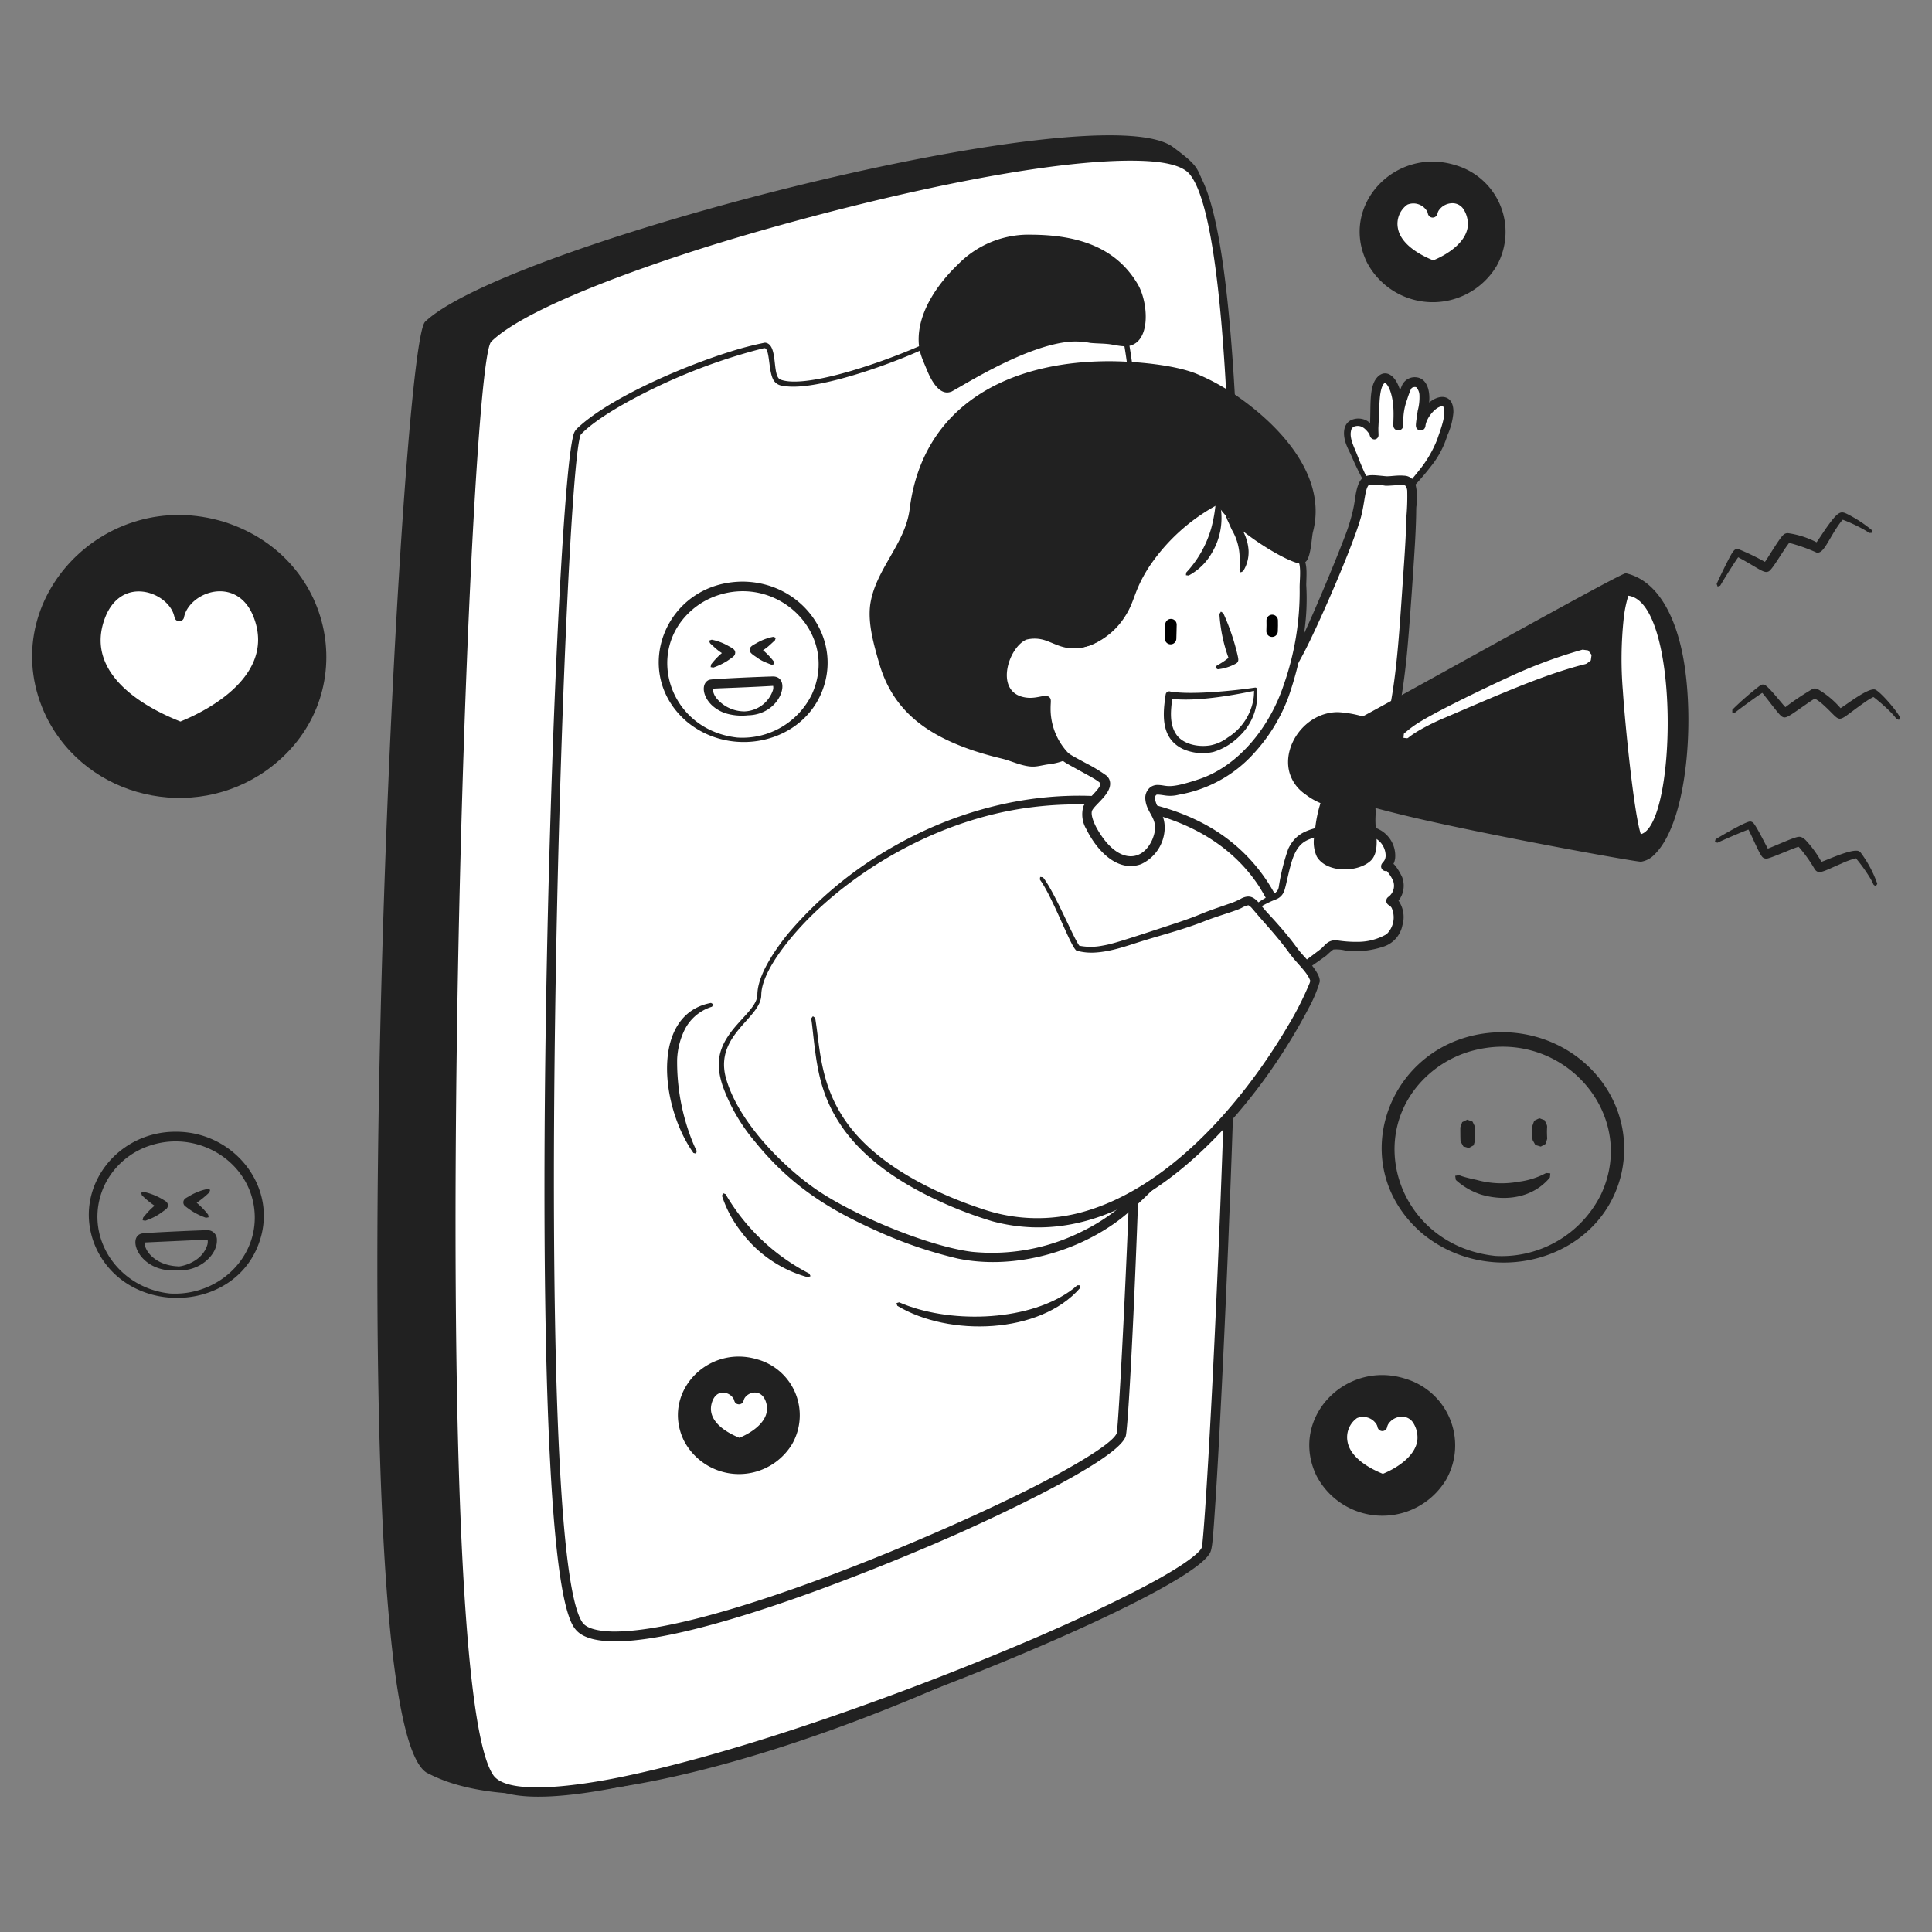 <svg width="358" height="358" fill="none" xmlns="http://www.w3.org/2000/svg"><rect width="100%" height="100%" fill="#808080" stroke="none"/><path fill-rule="evenodd" clip-rule="evenodd" d="M79.067 59.846c-5.148 4.79-16.293 259.481.649 268.022 36.288 18.289 139.242-35.036 140.74-43.503 1.596-9.007 15.739-224.593.675-252.782-.589-1.1-3.51-3.253-4.177-3.754-13.065-9.755-122.066 17.296-137.887 32.017z" fill="#212121"/><path fill-rule="evenodd" clip-rule="evenodd" d="M217.373 27.257c4.219 3.148 4.432 3.65 5.489 6.468 12.028 33.025 2.246 215.832-1.324 249.299a5.293 5.293 0 01-.51 2.348c-5.754 10.611-98.909 57.638-137.639 44.942a28.367 28.367 0 01-4.393-1.871c-17.322-11.494-5.426-261.571-.302-268.722l-.016-.006C93.444 45.32 203.65 17.012 217.373 27.257zm-12.179-.817c-22.077.096-61.397 9.494-83.653 16.11-9.705 2.89-34.742 10.74-42.228 17.558a14.527 14.527 0 00-1.075 4.563c-3.288 22.196-5.517 87.949-6.126 112.522-.311 12.963-3.529 143.108 7.894 149.854.309.185 1.587.76 2.34 1.055 25.684 10.248 78.478-10.821 103.353-22.84 6.987-3.356 28.498-14.268 33.364-20.199a1.8 1.8 0 00.547-1.145c1.812-12.868 14.848-215.61 1.807-249.898a15.477 15.477 0 00-1.032-2.26 24.62 24.62 0 00-3.93-3.41c-2.514-1.774-8.193-1.91-11.261-1.91zM78.678 59.715l.016.006a.897.897 0 01.066-.08l-.082.074z" fill="#212121"/><path fill-rule="evenodd" clip-rule="evenodd" d="M90.76 63.065c-4.838 4.774-13.53 255.597.611 267.111 14.519 11.821 130.831-34.917 132.239-43.355 1.559-9.327 13.517-242.348-3.294-255.666-12.271-9.72-114.69 17.24-129.556 31.91z" fill="#fff"/><path fill-rule="evenodd" clip-rule="evenodd" d="M220.021 30.12a6.13 6.13 0 012.402 2.567c14.023 24.82 4.697 216.842 2.807 245.474-.622 9.4-.64 9.189-1.46 10.229-6.142 7.463-56.147 28.434-91.277 38.395-9.114 2.561-30.388 8.309-39.38 5.286a6.089 6.089 0 01-4.165-4.162c-9.258-22.881-5.307-156.464-4.433-181.285 3.158-87.511 6.214-83.58 5.848-83.676C104.19 48.583 204.918 21.467 220.02 30.12zm-10.75-.352c-20.924.095-58.208 9.61-79.217 16.254-9.003 2.864-32.23 10.636-39.036 17.294-4.646 4.982-12.42 248.213.471 265.732 2.997 3.9 17.046 1.486 21.874.577 23.696-4.585 56.984-16.838 79.043-26.373 6.488-2.818 24.019-10.61 29.289-15.313 1.111-1.032 1.025-1.179 1.118-2.014 1.994-18.974 12.684-236.217-2.45-253.747-2.044-2.283-7.944-2.41-11.092-2.41zM90.366 62.948h.017l.059-.077-.076.077z" fill="#212121"/><path fill-rule="evenodd" clip-rule="evenodd" d="M175.411 54.787c14.576-3.019 26.573-4.012 29.888-1.137 12.736 11.044 3.675 204.314 2.496 212.055-1.067 6.999-89.19 45.763-100.19 35.959-10.713-9.547-4.127-217.584-.463-221.543 4.284-4.628 20.021-12.704 34.23-16.071 2.387-.567 1.017 5.91 2.995 6.722 6.214 2.545 30.16-7.28 31.146-9.028.448-.802.265-3.701-.102-6.957z" fill="#fff"/><path fill-rule="evenodd" clip-rule="evenodd" d="M141.737 63.495c2.553.187 1.235 6.185 2.88 6.843 5.391 2.04 23.651-4.881 29.045-7.781 1.775-.962 1.399-1.008 1.518-1.008.463-.924.06-4.832-.033-5.82-.085-.846-.222-1.167.191-1.294.083.398.034.165 0 0 6.79-1.424 21.631-4.277 28.273-2.18a4.743 4.743 0 012.836 2.048c11.624 18.153 3.472 207.648 2.148 211.837-1.516 4.663-26.235 15.854-30.718 17.87-13.06 5.827-54.644 23.15-68.139 19.679-2.803-.764-3.609-2.009-4.438-4.524-8.388-25.699-2.88-200.587.804-217.916.291-1.378.383-1.5 1.84-2.754 6.369-5.348 19.046-10.73 27.219-13.287a58.745 58.745 0 016.574-1.713zm42.244-9.894a214.993 214.993 0 00-8.179 1.477c.23 1.781.341 3.575.333 5.37-.073 1.494-.296 1.707-1.393 2.387-5.213 3.156-23.308 9.983-29.668 8.646a2.173 2.173 0 01-1.79-1.126c-.845-1.595-.652-5.086-1.399-5.75-.185-.161-.173-.13-1.882.31a106.608 106.608 0 00-18.03 6.652c-4.11 1.947-11.23 5.658-14.347 8.95-3.262 6.524-9.59 208.106.453 220.321 1.063 1.203 3.748 1.432 5.266 1.481 18.02.343 61.871-18.296 79.888-27.672 2.252-1.18 12.76-6.727 13.697-9.069.913-4.535 10.849-203.751-2.387-211.92-4.072-2.45-15.895-.78-20.558-.057h-.004z" fill="#212121"/><path fill-rule="evenodd" clip-rule="evenodd" d="M253.761 91.133c-.358-.431-.477-1.714-.727-2.207a51.2 51.2 0 01-2.014-4.396c-.5-1.259-2.018-3.81-1.041-5.483a2.195 2.195 0 012.635-.617 4.872 4.872 0 011.738 1.538c.083.11.216.637.291.686.143.093-.109-.404.048-2.717.136-2.042-.062-4.46.557-6.43.152-.484.771-1.551 1.471-1.46.622.08 1.175.87 1.432 1.385a15.948 15.948 0 01.99 6.962c0 .084.044.39-.012.463a15.344 15.344 0 011.154-6.23c.343-.91.518-1.552 1.512-1.774 2.195-.477 2.342 2.722 2.06 4.127-.423 2.099-.612 4.096-.587 3.88a6.102 6.102 0 012.745-4.05c.597-.34 1.764-.695 2.172.106.743 1.465-.053 3.769-.585 5.144a21.08 21.08 0 01-5.137 8.663 8.913 8.913 0 01-2.625 2.459c-.458.198-6.077-.05-6.077-.05z" fill="#fff"/><path fill-rule="evenodd" clip-rule="evenodd" d="M262.369 69.905c2.109.167 2.666 2.609 2.45 4.687 2.118-1.747 4.557-1.374 4.498 1.81a12.921 12.921 0 01-1.132 4.309 16.93 16.93 0 01-2.932 5.578 49.642 49.642 0 01-3.722 4.31c-.454.47-1.002.84-1.609 1.082a60.025 60.025 0 01-6.236-.197.37.37 0 01-.207-.127c.332-.264.422-.334 0 0a7.985 7.985 0 01-.743-2.083c-.074-.205-1.138-2.047-2.204-4.55-.448-1.034-.727-1.432-1.113-2.47-.571-1.612-.632-3.58.89-4.38a3.251 3.251 0 013.024.119c.621.385.537.487.545.266.127-3.017-.129-6.264 1.033-7.967 1.218-1.827 3.314-1.484 4.416 1.695.185.546 0 .44.477-.597a2.58 2.58 0 012.565-1.485zm-6.757 4.917c-.239 5.728-.195 4.168-.198 4.61 0 1.229.119 1.305-.129 1.68a.773.773 0 01-.826.282.931.931 0 01-.632-.693c-.105-.317-.114-.336-.12-.34-.708-.917-1.391-1.617-2.519-1.391a1.005 1.005 0 00-.849.908c-.293 1.322.583 2.994 1.074 4.219 1.331 3.478 1.909 4.389 2.066 4.84.185.556.249 1.21.449 1.757 0 .011.028.07.034.08.939.017 4.699.07 5.633-.057a3.48 3.48 0 001.074-.807c.426-.436 2.075-2.473 2.29-2.744a21.764 21.764 0 003.364-5.748c.54-1.662 1.826-4.708 1.089-6.116h-.012c-1.148-.191-3.044 1.977-3.255 3.556a1.035 1.035 0 01-.186.55.881.881 0 01-1.102.266.901.901 0 01-.42-.433c-.13-.38-.103-.61.271-3.152a9.35 9.35 0 00.318-2.76 2.347 2.347 0 00-.567-1.551.67.67 0 00-.489-.036.652.652 0 00-.536.402 16.84 16.84 0 00-.698 1.91 11.35 11.35 0 00-.706 4.07c-.017.653.088 1.177-.469 1.512a.91.91 0 01-1.176-.219.908.908 0 01-.179-.392c-.119-.716.377-3.905-.632-6.683-.374-.965-.763-1.347-.948-1.422-.833.567-.963 2.858-1.014 3.902zm4.038 15.888h.015-.015zm0 0h.022-.018.015-.019zm-4.378-10.457v-.01l.009.023-.009-.02v.007zm12.154-4.954h-.008.008zm0 0h-.011.011zm0 0h-.008.008zm0 0h-.008.008zm0 0h-.01.01zm0 0l-.01-.007.01.007zm0 0l-.011-.008.011.008zm0 0l-.012-.01.012.01zm0 0v-.01.01zm0 0l-.011-.01.011.01zm0 0l-.012-.013.012.013zm0 0l-.011-.01.011.01zm0 0l-.011-.013.011.013zm0 0l-.011-.013.011.013z" fill="#212121"/><path fill-rule="evenodd" clip-rule="evenodd" d="M203.084 150.925c2.745-.41 5.256-2.611 7.829-3.58a55.233 55.233 0 0027.005-21.541c4.28-6.626 7.1-14.043 10.144-21.258a60.877 60.877 0 003.567-10.069c.278-1.22.477-4.26 1.34-5.162.704-.734 3.137-.179 4.07-.172.881.007 3.28-.422 3.945.18 1.124 1.014.582 3.587.562 4.862-.07 4.951-.451 9.931-.801 14.868-.688 9.65-1.234 20.202-4.164 29.475-3.482 11.024-11.754 21.015-20.47 28.163-4.631 3.798-9.719 6.493-14.823 9.586-.735.445-4.462 3.103-5.251 2.784-1.565-.631-2.797-6.078-3.415-7.541-2.909-6.879-9.538-20.595-9.538-20.595z" fill="#fff"/><path fill-rule="evenodd" clip-rule="evenodd" d="M203.029 150.564c2.579-.417 4.846-2.429 7.603-3.588 14.074-5.51 23.822-14.907 30.31-28.102 2.456-4.994 7.886-18.176 8.869-21.142 1.509-4.608 1.094-5.585 1.79-7.68.825-2.472 2.421-2.058 5.204-1.804.801.06 2.067-.223 3.363-.104a2.244 2.244 0 012.128 1.622c.324 1.359.375 2.769.149 4.147-.044.75.011 1.568-.177 5.426-.152 3.146-1.09 17.281-1.637 22.571-.727 6.989-1.896 14.172-4.593 20.662a63.27 63.27 0 01-14.721 20.601c-7.286 6.921-11.6 8.899-19.677 13.689-1.386.871-4.006 2.709-5.308 2.864-2.096.157-3.323-5.251-4.067-7.504-1.028-3.056-9.517-21.132-9.54-21.252a.337.337 0 01.024-.18.335.335 0 01.112-.143l.051-.034a.387.387 0 01.119-.039c.043.281.081.526-.002-.01zm50.56-60.639c-.672.806-.706 3.252-1.405 5.902-1.479 5.383-8.107 20.534-10.711 25.392a58.154 58.154 0 01-5.551 8.616c-10.877 13.854-24.324 17.542-26.611 18.724a23.291 23.291 0 01-5.69 2.638c11.527 23.437 9.407 20.266 11.091 24.64a6.99 6.99 0 001.47 2.577c.28.198 2.712-1.379 2.966-1.544 8.427-5.538 17.279-9.104 27.624-22.241 11.76-15.091 11.793-27.42 13.401-50.281.206-3.027.371-5.848.452-8.799a43.1 43.1 0 00.135-4.63 1.766 1.766 0 00-.329-.903c-.302-.33-2.912.06-3.763-.016a9.743 9.743 0 00-3.079-.075z" fill="#212121"/><path fill-rule="evenodd" clip-rule="evenodd" d="M140.701 184.336c.036-8.777 21.957-31.944 50.491-35.539 9.772-1.232 34.811-1.922 44.796 18.388 1.812 3.686 3.754 7.798 3.549 12.031-.256 5.225-3.018 9.351-5.539 13.723-6.771 11.739-14.313 20.571-24.344 30.04-8.185 7.729-21.511 11.814-32.569 9.302a89.74 89.74 0 01-23.966-9.835c-7.294-4.388-17.556-14.576-19.3-23.517-1.435-7.36 6.867-10.705 6.882-14.593z" fill="#fff"/><path fill-rule="evenodd" clip-rule="evenodd" d="M223.86 153.086a31.812 31.812 0 0113.438 14.761 35.879 35.879 0 012.599 6.646c1.826 7.24-1.292 12.467-5.137 18.931a117.226 117.226 0 01-10.825 15.727c-3.723 4.55-12.123 13.66-16.826 17.104-7.956 5.885-19.521 9.069-29.666 6.948A81.16 81.16 0 01162.287 228c-8.853-3.972-15.871-8.376-22.456-16.535a33.44 33.44 0 01-5.927-10.263c-1.053-3.266-1.097-5.996.938-9.094 2.023-3.151 5.446-5.435 5.499-7.771 0-3.626 3.302-8.368 5.57-11.188a72.124 72.124 0 0119.56-16.229c22.042-12.606 45.259-11.303 58.389-3.834zm-33.891-3.342c-15.057 2.164-29.54 10.072-39.597 19.923-3.332 3.278-9.225 10.012-9.308 14.678 0 4.254-8.433 7.273-6.654 15.003 1.941 7.766 9.798 16.02 16.257 20.655 6.858 4.938 21.202 10.927 29.423 11.955a37.183 37.183 0 0019.743-3.446c6.655-3.158 9.889-6.612 15.213-12.095 9.296-9.656 13.865-16.498 19.835-26.772 3.521-6.156 5.005-10.421 2.571-16.997a50.159 50.159 0 00-4.105-8.337c-8.95-13.73-27.363-16.867-43.375-14.568l-.003.001z" fill="#212121"/><path fill-rule="evenodd" clip-rule="evenodd" d="M225.898 92.319s-12.577 5.773-16.765 18.542c-1.563 4.766-6.683 9.507-11.633 8.377-2.477-.566-3.397-1.834-6.577-1.692-4.546.206-8.634 11.685-.676 12.6 1.209.02 2.417-.089 3.603-.324a13.347 13.347 0 003.477 10.338c.764.792 6.834 3.587 7.348 4.518.899 1.632-2.745 3.964-3.164 5.26-.742 2.275 2.337 6.366 3.736 7.703 2.369 2.26 5.702 2.864 8.043.046a6.509 6.509 0 001.356-5.995c-.427-1.162-2.558-3.813-.902-5.123.649-.514 2.267.064 3.011.015a23.662 23.662 0 005.74-1.367c7.489-2.499 13.416-10.006 15.857-17.265 1.892-5.634 3.439-12.881 3.102-18.793-.082-1.432.392-4.451-.485-5.626-1.028-1.379-3.709-1.638-5.139-2.527a35.881 35.881 0 01-9.932-8.687z" fill="#fff"/><path fill-rule="evenodd" clip-rule="evenodd" d="M225.745 91.992c.376-.136.379.071 1.087.954a38.258 38.258 0 009.318 7.665c1.224.691 3.409.992 4.706 2.017 1.528 1.208 1.237 3.357 1.194 5.766a42.9 42.9 0 01-.386 8.837 64.115 64.115 0 01-2.884 11.841 31.672 31.672 0 01-6.362 10.445 24.218 24.218 0 01-13.968 7.738 6.37 6.37 0 01-2.625.135c-1.174-.182-1.366-.164-1.537-.119-.342.273-.297.707-.188 1.13.531 1.909 1.76 2.483 1.718 5.096a7.538 7.538 0 01-4.376 6.633c-4.27 1.557-8.102-2.35-10.123-6.444a5.357 5.357 0 01-.554-4.308c.663-1.291 3.097-3.15 3.157-4.129.022-.337-2.082-1.465-2.48-1.686-4.535-2.513-4.336-2.273-5.383-3.505a13.63 13.63 0 01-3.109-9.264c-.683.145-1.379.225-2.078.239-4.338-.069-6.823-3.308-5.708-8.01.638-2.57 2.421-5.477 4.915-6.16a6.908 6.908 0 012.194-.093c2.355.239 3.314 1.193 5.239 1.684 4.499 1.074 8.929-2.833 10.751-7.063a38.36 38.36 0 011.721-4.208 35.188 35.188 0 0114.637-14.636c.264-.144.852-.447 1.124-.566.066.15.133.291 0 .01zm-31.504 37.053c.666.407.445.789.436 2.101a11.87 11.87 0 002.864 7.935c.58.661.515.632 3.661 2.325a29.144 29.144 0 013.769 2.277 1.913 1.913 0 01.738 1.511c.046 1.95-2.662 3.787-3.302 4.921-.405.746.308 2.36.695 3.113 3.74 6.913 8.503 6.703 10.415 2.354 1.622-3.876-1.061-4.535-1.289-7.518a2.512 2.512 0 01.992-2.228 2.298 2.298 0 011.486-.377c1.687.081 1.808.829 7.591-1.111 7.416-2.539 13.059-9.823 15.578-17.439a52.16 52.16 0 002.952-17.873c-.033-1.379.358-4.228-.317-5.173-.766-1.074-3.019-1.446-4.555-2.212a37.392 37.392 0 01-10.176-8.87 33.542 33.542 0 00-15.607 16.975 17.358 17.358 0 01-2.212 4.851c-1.974 2.829-4.91 5.183-8.315 5.507-2.517.203-3.93-.73-5.708-1.365a6.224 6.224 0 00-3.763-.222c-3.232 1.397-5.786 9.166-.817 10.573 2.345.652 3.939-.459 4.888-.055h-.004z" fill="#212121"/><path fill-rule="evenodd" clip-rule="evenodd" d="M197.647 140.336a16.202 16.202 0 01-4.451 1.056c-.632.16-1.281.24-1.933.239-1.949-.111-3.634-1.044-5.49-1.505-8.013-1.99-16.48-5.31-20.616-13.174a32.75 32.75 0 01-2.351-7.084 19.675 19.675 0 01-.811-7.838c.993-6.205 6.631-11.298 7.35-17.378 2.99-25.316 29.594-29.497 48.967-25.53 8.24 1.687 28.036 15.469 24.112 29.247-.186.65-.437 5.251-1.312 5.187-2.284-.161-13.632-6.97-15.067-11.21 0 0-12.577 5.771-16.765 18.539-1.564 4.766-6.683 9.507-11.633 8.377-2.477-.566-3.397-1.835-6.578-1.692-4.545.206-8.635 11.685-.675 12.6a17.06 17.06 0 003.601-.324 13.35 13.35 0 003.479 10.337c.053.056.111.107.173.153z" fill="#212121"/><path fill-rule="evenodd" clip-rule="evenodd" d="M194.46 132.686a12.465 12.465 0 001.059 3.988 11.36 11.36 0 002.429 3.468.365.365 0 01.048.288.368.368 0 01-.067.134.364.364 0 01-.116.094l-.022-.04.024.045a11.667 11.667 0 01-3.661.98c-2.074.314-2.654.805-5.64-.159-1.074-.349-1.38-.489-2.349-.777-.917-.259-2.338-.518-5.445-1.509-8.757-2.891-15.187-7.319-17.781-16.206-.995-3.45-2.139-7.347-1.698-10.875.914-6.588 6.543-11.308 7.327-17.855 2.409-19.052 18.174-27.414 37.301-27.328 4.495.034 11.682.64 15.85 2.33a40.816 40.816 0 017.557 4.163c8.486 5.907 16.67 15.185 13.998 25.208-.239 1.129-.336 4.148-1.16 5.283-.49.625-1.018.597-1.736.403-3.608-1.04-12.649-6.897-14.75-10.8a35.374 35.374 0 00-12.82 11.694c-2.765 4.383-2.472 6.086-4.28 8.916a13.551 13.551 0 01-6.464 5.44c-4.785 1.671-6.701-1.123-10.005-1.382a3.372 3.372 0 00-2.731.724c-3.417 2.764-4.892 10.513 1.58 10.826 1.412.024 2.844-.477 3.287-.287.57.558.008.543.265 3.234zm-2.562-62.245c-12.07 3.354-19.822 11.133-21.627 23.453a18.241 18.241 0 01-2.61 7.677c-1.819 3.283-4.094 6.592-4.825 9.969a16.944 16.944 0 00.516 7.698c.923 3.736 1.47 6.284 3.481 9.3 5.838 8.517 16.147 10.015 21.292 11.89a7.648 7.648 0 004.517.668 26.336 26.336 0 004.364-.868 18.968 18.968 0 01-.551-.629 13.282 13.282 0 01-2.917-9.247 8.948 8.948 0 01-4.138.14c-6.612-1.636-4.087-11.027.209-13.142a6.3 6.3 0 013.653-.238c2.229.459 3.648 1.712 5.945 1.67 4.136-.071 8.031-4.098 9.361-8.123 2.607-8.187 9.448-15.112 16.533-18.788.58-.302 1.193-.68 1.693.076a6.157 6.157 0 001.194 1.942 38.67 38.67 0 0012.704 8.679c.15.047.119.052.145-.016.385-1.185.564-3.673.716-4.35.279-.977.44-1.984.478-2.999.206-5.675-3.468-11.098-7.483-15.088-5.399-5.401-12.266-9.135-16.144-10.04a58.125 58.125 0 00-26.506.367z" fill="#212121"/><path fill-rule="evenodd" clip-rule="evenodd" d="M229.277 170.577a42.415 42.415 0 015.539-3.789c.7-.41 1.867-.654 2.33-1.379a9.673 9.673 0 00.811-2.892c.763-3.301 1.214-6.809 4.936-7.967 3.819-1.194 8.226-1.79 12.02-.204 2.117.88 3.856 4.26 1.899 6.169.851-.22 1.438 1.085 1.837 1.701a3.483 3.483 0 01-.869 4.712c2.26 1.264 1.552 5.728-.538 7.048a13.378 13.378 0 01-7.184 1.41c-.983-.19-1.982-.29-2.983-.298-.716.119-1.32.993-1.869 1.406-1.385 1.04-5.412 3.968-5.807 4.051-.555.116-10.122-9.968-10.122-9.968z" fill="#fff"/><path fill-rule="evenodd" clip-rule="evenodd" d="M249.981 152.532c2.156.022 5.182.495 6.755 1.984a5.448 5.448 0 011.781 4.543c-.275 1.688-.632.423.254 1.653a11.69 11.69 0 011.044 1.821 4.468 4.468 0 01-.627 4.307c-.064.08-.066.042.015.142a5.31 5.31 0 01.664 4.472 5.214 5.214 0 01-3.666 4.006 16.427 16.427 0 01-6.732.726 6.834 6.834 0 00-2.406-.233c-.44.328-.855.687-1.244 1.074-.408.331-4.836 3.461-5.946 4.047a.901.901 0 01-1.157-.139c-1.716-1.331-8.126-8.373-9.588-9.985-.152-.152-.23-.239-.201-.45a.349.349 0 01.119-.198 38.585 38.585 0 014.082-3.047 16.33 16.33 0 012.961-1.661 1.66 1.66 0 00.875-1.277 38.787 38.787 0 011.756-7.041c1.405-2.883 3.401-3.46 6.481-4.189a21.548 21.548 0 014.78-.555zm-10.374 27.389l-.017-.008.019.012-.015-.011.018.01-.015-.008.01.005zm8.01-5.694c1.347.22 2.711.32 4.076.298a10.676 10.676 0 005.235-1.415 4.332 4.332 0 00.943-4.886c-.408-.612-.64-.382-.928-.955a.897.897 0 01.329-1.081 2.558 2.558 0 00.857-3.006 7.191 7.191 0 00-1.152-1.781 1.132 1.132 0 01-.26.013.898.898 0 01-.8-.822c0-.863.74-.749.847-1.954a3.764 3.764 0 00-1.107-2.695c-1.162-1.193-3.667-1.612-5.334-1.679a20.897 20.897 0 00-6.128.761c-2.069.546-3.397 1.045-4.445 3.525-.81 1.917-1.4 5.579-1.79 6.553a2.555 2.555 0 01-1.432 1.515 19.62 19.62 0 00-4.654 2.555c-.659.435-1.334.903-2.044 1.448 1.607 1.608 7.727 7.707 9.511 9.115.075.059.046.059.128 0 1.392-.922 4.99-3.666 5.276-3.894.792-.63 1.208-1.644 2.872-1.615z" fill="#212121"/><path fill-rule="evenodd" clip-rule="evenodd" d="M131.838 186.193c-11.248 2.823-7.207 20.434-3.043 27.262l3.043-27.262z" fill="#fff"/><path fill-rule="evenodd" clip-rule="evenodd" d="M132.193 186.104l-.264.443a8.404 8.404 0 00-4.999 4.137 13.787 13.787 0 00-1.456 5.628 39.699 39.699 0 002.925 15.434c.792 1.91.771 1.24.585 2.02-.552-.138-.468-.083-.55-.202-6.078-8.628-7.87-25.628 3.315-27.724l.444.264z" fill="#212121"/><path fill-rule="evenodd" clip-rule="evenodd" d="M134.118 221.428a28.857 28.857 0 0015.729 14.916l-15.729-14.916z" fill="#fff"/><path fill-rule="evenodd" clip-rule="evenodd" d="M134.449 221.277a38.143 38.143 0 0015.524 14.725l.216.464-.467.21a22.977 22.977 0 01-12.455-8.53 21.495 21.495 0 01-3.482-6.563l.182-.478.482.172z" fill="#212121"/><path fill-rule="evenodd" clip-rule="evenodd" d="M166.439 241.642c9.189 4.822 25.63 4.642 33.436-3.216l-33.436 3.216z" fill="#fff"/><path fill-rule="evenodd" clip-rule="evenodd" d="M200.128 238.68c-7.45 8.563-24.295 9.054-33.857 3.284l-.154-.491.491-.155c8.917 3.917 23.293 3.699 31.504-1.964 1.952-1.363 1.096-1.181 2.014-1.186l.002.512z" fill="#212121"/><path fill-rule="evenodd" clip-rule="evenodd" d="M225.638 93.12a15.006 15.006 0 01-5.603 13.246" fill="#fff"/><path fill-rule="evenodd" clip-rule="evenodd" d="M226.001 93.091a12.512 12.512 0 01-1.383 9.253 10.788 10.788 0 01-4.362 4.303l-.508-.061c.093-.707-.068-.304.7-1.21a20.115 20.115 0 004.008-7.547 26.62 26.62 0 00.818-4.68l.335-.392.392.334z" fill="#212121"/><path fill-rule="evenodd" clip-rule="evenodd" d="M227.476 95.825c-.006-.359 1.509 1.992 1.862 2.605a8.827 8.827 0 01.662 7.287" fill="#fff"/><path fill-rule="evenodd" clip-rule="evenodd" d="M227.295 96.106l.016.013-.013-.016.017.013-.008-.007.015.01-.007-.007.017.012.023.013.031.013.041.014h-.006.033l-.328-.34V95.8c0-.03.003-.058.011-.086 0-.008.019-.059.021-.066.114-.205.339-.373.766-.038a8.697 8.697 0 013.435 6.376 6.615 6.615 0 01-.911 3.69c-.111.203 0 .119-.551.389-.374-.779-.15-.108-.15-1.541.008-.407-.006-.815-.042-1.221a10.4 10.4 0 00-1.395-5.047c-.198-.383-.827-1.849-.988-2.117l.008.008-.035-.042zm.545-.279l-.342.33h.023a.332.332 0 00.239-.12l.046-.064.026-.06.015-.049v-.039l-.007.002z" fill="#212121"/><path fill-rule="evenodd" clip-rule="evenodd" d="M216.978 115.745c0 1.303-.054 1.307-.063 2.585l.063-2.585z" fill="#fff"/><path d="M216.978 115.745c0 1.303-.054 1.307-.063 2.585" stroke="#000" stroke-width="2.126" stroke-linecap="round" stroke-linejoin="round"/><path fill-rule="evenodd" clip-rule="evenodd" d="M235.738 114.963c.018.863.013.982-.019 1.996l.019-1.996z" fill="#fff"/><path d="M235.738 114.963c.018.863.013.982-.019 1.996" stroke="#000" stroke-width="2.126" stroke-linecap="round" stroke-linejoin="round"/><path fill-rule="evenodd" clip-rule="evenodd" d="M226.312 113.689c.573 2.703 1.471 5.123 2.307 8.528-.942.63-1.97 1.12-3.053 1.454" fill="#fff"/><path fill-rule="evenodd" clip-rule="evenodd" d="M229.001 122.973a8.925 8.925 0 01-3.351 1.048l-.438-.264.268-.435c.767-.399 1.49-.875 2.159-1.422a29.361 29.361 0 01-1.683-8.135l.281-.432.433.28a41.058 41.058 0 012.64 7.737c.145.703.347 1.258-.309 1.623z" fill="#212121"/><path fill-rule="evenodd" clip-rule="evenodd" d="M232.632 127.675s-10.754 2.028-15.991 1.088c-.342 2.568-.788 5.414.769 7.722 1.706 2.528 6.13 2.995 8.661 1.732 3.962-1.979 6.946-5.757 6.561-10.542z" fill="#fff"/><path fill-rule="evenodd" clip-rule="evenodd" d="M232.914 127.768a10.43 10.43 0 01-3.097 8.492 11.561 11.561 0 01-4.976 3.074 8.977 8.977 0 01-5.665-.554c-3.461-1.671-3.837-5.071-3.341-8.876.18-1.378.154-1.368.349-1.598a.679.679 0 01.696-.162c3.938.667 11.853-.165 15.704-.738h.046c.15.011.255.056.284.362zm-15.707 1.735c-.279 2.296-.533 4.671.767 6.603 1.254 1.816 4.058 2.374 6.249 2.018a7.735 7.735 0 003.278-1.461 10.396 10.396 0 004.817-7.48c.041-.389.059-.78.054-1.172-4.3.918-10.815 1.996-15.165 1.492zm35.142 3.579a14.107 14.107 0 00-5.944-.375c-4.584 1.018-8.353 6.639-6.26 11.171 1.161 2.516 5.439 5.186 9.558 4.975.512-.027 1.569.043 1.879-.43 1.279-1.939.279-5.951.394-8.175.122-2.372.373-7.166.373-7.166z" fill="#212121"/><path fill-rule="evenodd" clip-rule="evenodd" d="M247.917 131.959c1.524.086 3.032.342 4.498.765.424.109.298.155.252 5.428 0 .281-.037 1.969-.03 2.369.086 2.406 1.115 6.288-.366 8.435-.607.804-1.734.759-2.808.788a12.14 12.14 0 01-7.602-2.576 7.301 7.301 0 01-2.889-3.905c-1.49-5.053 2.942-11.304 8.945-11.304zm-2.148 1.603c-3.348 1.354-5.998 5.315-5.191 8.873a5.14 5.14 0 001.922 2.944 10.748 10.748 0 005.121 2.436c1.081.194 2.185.215 3.273.062.985-1.623.238-5.435.416-7.66.659-7.399.716-6.802.575-6.828-2.212-.325-3.975-.65-6.113.173h-.003z" fill="#212121"/><path fill-rule="evenodd" clip-rule="evenodd" d="M245.433 147.762a16.54 16.54 0 00-.939 5.06 19.066 19.066 0 00-.154 4.484c.698 3.635 7.16 3.604 9.224 1.337 1.023-1.123.491-4.773.438-6.23-.026-.716.284-3.461-.278-3.886-.649-.492-1.832-.218-2.568-.196-1.391.041-5.723-.569-5.723-.569z" fill="#212121"/><path fill-rule="evenodd" clip-rule="evenodd" d="M245.482 147.407c1.965.199 3.94.279 5.914.238a5.683 5.683 0 012.072-.057 1.567 1.567 0 011.294 1.358c.119.683.165 1.376.136 2.068a14.25 14.25 0 00.084 2.77c.177 2.243.344 4.552-1.085 5.797-2.465 2.148-8.106 2.167-9.888-.844a6.444 6.444 0 01-.396-4.164 24.61 24.61 0 011.482-6.943c.04.005.049-.245.387-.223zm-.337 4.68c-.03.119-.146 3.668-.144 3.789a2.946 2.946 0 00.913 2.538 6.268 6.268 0 006.752-.159c1.113-.927.371-4.005.521-7.067.07-.7.063-1.407-.02-2.106a8.74 8.74 0 00-2.318-.105c-1.325-.081-3.719-.525-5.168-.801a15.248 15.248 0 00-.536 3.911zm8.091-2.957l-.013-.012.03.025-.012-.012.026.021-.048-.039.017.017z" fill="#212121"/><path fill-rule="evenodd" clip-rule="evenodd" d="M304.128 159.317c-5.203-.716-20.661-4.007-27.805-5.397-6.34-1.234-23.419-5.269-23.866-5.956-.734-1.117-.322-7.142-.171-14.099 3.411-1.733 48.605-26.834 48.873-26.774 15.589 3.463 12.975 50.03 2.969 52.226z" fill="#212121"/><path fill-rule="evenodd" clip-rule="evenodd" d="M301.264 106.219c5.561 1.271 8.502 7.105 9.955 12.601 3.06 11.273 2.011 33.087-4.667 39.544a4.351 4.351 0 01-2.474 1.313v-.011c-.039.222-29.277-5.041-43.979-8.608-7.951-1.945-8.166-2.197-8.473-2.851-.724-1.612-.405-7.453-.3-10.329.089-4.429.045-4.104.18-4.415.227-.358.196-.265 1.88-1.178 13.279-7.223 46.935-26.096 47.878-26.066zm-48.119 28.184l-.076 3.525h-.009c-.079 1.883-.395 7.788.053 9.456 5.497 2.301 45.631 10.765 51.009 11.565a5.8 5.8 0 003.092-2.663c4.074-6.324 4.799-19.582 4.09-27.738-.679-7.287-3.029-18.662-10.059-20.534-1.957.976-41.763 23.036-48.1 26.389zm68.92-32.676a42.863 42.863 0 014.981 2.387c.723-1.01 2.582-4.198 3.366-4.962a1.172 1.172 0 01.923-.358c1.842.258 3.627.83 5.276 1.692.65-.916 1.312-1.99 2.118-3.103 2.028-2.794 2.451-2.681 3.632-2.105a24.22 24.22 0 014.391 2.864c.119.12.074.02.095.587-.944.031.111.175-2.419-1.112a27.53 27.53 0 00-2.959-1.313 4.364 4.364 0 00-.45.524c-2.198 2.973-3.042 5.886-4.423 5.555a31.673 31.673 0 00-4.969-1.767c-.129-.013-.081-.041-.217.135-1.193 1.583-2.864 4.576-3.616 5.093-.903.525-1.699-.424-5.703-2.587-.621.835-2.793 4.296-3.331 5.262l-.487.169c-.19-.544-.19-.437-.141-.556.323-.751 1.14-2.431 1.562-3.284 1.432-2.864 1.697-3.202 2.371-3.121zm5.384 2.563h.016-.019.003zm-5.154-1.281h.008-.008zm0 0l.023-.021-.012.01.023-.02-.01.007.013-.015a.44.44 0 00-.039.035l.002.004zm18.986-6.744h-.014.025-.015.039c-.029 0-.016 0-.053-.007l.018.007zm6.145 31.502c.969.305 4.214 4.13 4.626 5.149l-.169.477c-.896-.322.042.152-1.728-1.624a33.015 33.015 0 00-2.798-2.462c-.239-.176-.187-.156-.309-.104-.439.22-.86.473-1.261.757-5.998 4.148-4.071 4.159-7.804.757a9.423 9.423 0 00-1.687-1.274c-.845.466-2.666 1.83-4.288 2.9-1.518.967-1.671.784-2.94-.774-1.008-1.251-1.836-2.387-2.514-3.179-.923.57-4.034 2.838-4.978 3.589-.119.092 0 .062-.588.033.027-.584-.02-.467.096-.587a55.373 55.373 0 015.108-4.435.832.832 0 01.86-.05c.835.457 3.149 3.46 3.783 4.092a50.166 50.166 0 015.066-3.39 1.19 1.19 0 01.947.07 16.615 16.615 0 014.213 3.508c1.518-.955 5.083-3.752 6.365-3.453zm-16.271 3.594l-.016-.013.016.013zm15.854-2.282h-.013l.024.011h-.014l.03.012h-.012l.018.006-.051-.024.018-.005zm-20.167-.845h.007-.007zm0 0l.029-.009h-.015l.028-.011.018-.008a.384.384 0 00-.067.025l.007.003zm-2.525 23.989a.952.952 0 01.716.448c.665.861 2.296 4.177 2.55 4.579 1.432-.543 4.134-1.79 5.32-2.111.667-.172.967-.089 1.638.492a20.02 20.02 0 012.972 4.069c1.365-.477 4.994-2.159 6.545-2.063a.923.923 0 01.744.369 21.66 21.66 0 013.033 5.667c.031.144.062.05-.25.544-.74-.477-.126-.035-1.194-1.753a30.126 30.126 0 00-2.485-3.423c-.934.243-1.843.574-2.714.988-3.431 1.475-4.189 2.086-4.93 1.021a26.067 26.067 0 00-2.84-3.993c-.188-.173-.142-.154-.261-.119-1.3.411-4.49 1.852-5.504 2.101a1.06 1.06 0 01-.547.048 1.06 1.06 0 01-.496-.234c-.623-.614-1.799-3.566-2.625-5.131-1.087.372-4.833 1.994-5.735 2.437l-.496-.138.138-.496c.691-.434 5.564-3.311 6.421-3.302zm19.463 6.701h-.012l.022.016-.013-.01.026.019-.011-.007.016.01-.043-.034.015.006zm-15.959-1.285l-.014-.016.014.016zm-3.523-4.007h.008-.008zm0 0h.031-.016.03-.012.019a.275.275 0 00-.05-.002l-.002.002z" fill="#212121"/><path fill-rule="evenodd" clip-rule="evenodd" d="M150.686 188.666c1.484 9.656-.053 25.139 30.731 36.011 35.588 12.568 62.836-41.136 62.256-43.053-.609-2.007-2.775-3.711-3.96-5.37a74.15 74.15 0 00-5.728-6.846c-.584-.642-1.582-2.104-2.364-2.414-.685-.271-1.718.491-2.302.716-2.117.827-4.283 1.432-6.392 2.287-4.105 1.671-8.354 2.73-12.542 4.122-3.185 1.059-7.178 2.451-10.621 1.6-.716-.176-4.654-10.254-6.812-12.946" fill="#fff"/><path fill-rule="evenodd" clip-rule="evenodd" d="M234.5 168.737c.716.814 2.673 2.828 4.809 5.537 1.063 1.374 1.182 1.624 1.747 2.275.905 1.057 3.699 3.789 3.487 5.397a24.504 24.504 0 01-1.955 4.684 105.67 105.67 0 01-9.963 15.604c-12.21 15.822-29.356 29.25-48.724 24.072a74.788 74.788 0 01-12.367-4.952c-5.824-2.95-11.367-6.83-15.174-12.067-4.709-6.584-5.067-12.292-5.884-19.416-.17-1.414-.239-1.02.156-1.565.487.358.401.204.477.675.875 5.413.846 12.494 6.206 19.605 5.668 7.512 15.982 12.579 24.89 15.497a31.38 31.38 0 0017.65.702c16.285-4.133 30.211-20.138 38.717-34.551a58.729 58.729 0 004.095-8.051c.055-.141.098-.285.129-.432-.597-1.714-2.35-3.018-4.016-5.329-1.276-1.749-2.496-3.189-3.913-4.803-3.296-3.717-2.807-3.393-3.536-3.875a3.968 3.968 0 00-1.263.5c-1.232.616-4.45 1.491-6.847 2.444-3.675 1.454-6.905 2.275-11.058 3.536-3.132.955-6.115 2.123-9.348 2.289a10.337 10.337 0 01-3.334-.358c-.878-.561-2.918-6.043-5.237-10.547-1.738-3.32-1.605-2.185-1.499-3.112l.506.06c2.095 2.557 5.654 11.266 6.75 12.688 1.372.266 2.782.269 4.154.009 1.875-.326 2.796-.574 14.098-4.306 3.444-1.16 3.97-1.489 5.62-2.111 1.542-.571 2.421-.845 3.805-1.342a12.777 12.777 0 002.443-1.058c2.061-.957 2.818.511 4.379 2.301zm-34.466 6.553l-.009-.007.009.007zm31.302-7.535h-.008.008zm0 0h-.008.008zm0 0h-.008.008zm-.012 0h.01-.01zM176.311 72.16c1.313-.682 16.522-10.961 24.89-9.538 1.585.27 3.231.13 4.825.375a7.677 7.677 0 003.366.168c3.017-1.074 2.089-7.447.945-9.546-3.485-6.386-9.827-8.81-16.815-9.158a21.57 21.57 0 00-8.497.81c-4.377 1.466-7.854 4.821-10.566 8.399-2.281 3.008-4.027 6.726-3.572 10.608a18.973 18.973 0 001.377 4.264c.473 1.288 2.027 4.666 4.047 3.617z" fill="#212121"/><path fill-rule="evenodd" clip-rule="evenodd" d="M191.199 43.491c8.271.055 15.585 2.173 19.702 9.308 1.59 2.816 2.214 8.473-.2 10.58-1.432 1.188-2.973.75-4.804.444-1.165-.186-2.45-.151-3.872-.282a14.5 14.5 0 00-3.611-.238c-8.308.632-19.976 8.178-22.119 9.267v-.01c-2.135.892-3.72-1.958-4.581-4.113-.955-2.305-1.58-3.47-1.479-6.106.239-5.005 3.64-9.871 7.279-13.343a18.269 18.269 0 0113.685-5.507zm-14.886 29.07l-.018.007v.01c.236-.128.17-.089.018-.017zm14.488-27.284a16.092 16.092 0 00-8.721 2.32 26.483 26.483 0 00-9.812 11.28c-1.71 4.425-.574 6.793.512 9.687.541 1.505 1.811 3.968 3.363 3.278a102.645 102.645 0 0113.108-7.385c8.752-3.833 11.467-2.564 13.792-2.478 1.013.006 2.025.066 3.031.18 1.679.24 2.799.635 3.626-.192 1.211-1.346.897-4.475.46-6.24a7.263 7.263 0 00-1.088-2.505c-3.998-6.346-10.837-7.944-18.271-7.944z" fill="#212121"/><path d="M136.927 272.24c5.738 0 10.39-4.467 10.39-9.976 0-5.51-4.652-9.977-10.39-9.977-5.739 0-10.391 4.467-10.391 9.977 0 5.509 4.652 9.976 10.391 9.976z" fill="#212121"/><path fill-rule="evenodd" clip-rule="evenodd" d="M134.042 253.623a8.918 8.918 0 00-5.912 12.009 8.91 8.91 0 003.11 3.888c6.111 4.312 14.687.484 15.156-6.734.34-6.547-6.233-11.064-12.354-9.163zm6.364-1.714a10.764 10.764 0 016.985 6.254 10.76 10.76 0 01-.573 9.358 11.501 11.501 0 01-16.002 3.858 11.511 11.511 0 01-4.094-4.445c-4.218-8.766 4.331-17.895 13.684-15.021v-.004z" fill="#212121"/><path fill-rule="evenodd" clip-rule="evenodd" d="M137.007 267.397s7.704-2.744 5.7-8.1a3.016 3.016 0 00-5.786.029 3.01 3.01 0 00-2.885-2.165 3.006 3.006 0 00-2.885 2.165c-2.002 5.355 5.564 7.942 5.856 8.071z" fill="#fff"/><path fill-rule="evenodd" clip-rule="evenodd" d="M139.998 256.226c2.816.083 4.25 3.043 3.893 5.572a6.272 6.272 0 01-1.8 3.426 13.683 13.683 0 01-4.773 3.024v-.013.013c-.413.119-.555.029-.981-.141-2.938-1.177-6.018-3.293-6.394-6.423a5.781 5.781 0 011.118-4.041 3.907 3.907 0 014.515-1.093c.511.217.97.54 1.346.949a4.257 4.257 0 013.076-1.273zm-2.133 3.075c-.132.358-.177.861-.941.93-.793-.067-.822-.606-.954-.954a2.282 2.282 0 00-2.029-1.219c-1.27.015-1.935 1.153-2.158 2.398-.469 2.898 2.573 4.892 5.23 5.966 2.625-1.096 5.595-3.241 5.057-6.098-.68-3.308-3.643-2.445-4.205-1.023zm140.688-68.04c14.32.186 25.1 12.841 21.815 26.548-4.017 15.976-24.352 21.165-36.895 10.694-15.221-13.142-5.582-37.28 15.08-37.242zm-6.245 3.589a20.054 20.054 0 00-7.234 3.938c-12.896 11.024-6.086 31.932 11.874 33.918v.007a20.54 20.54 0 0019.728-11.408c7.033-15.064-7.51-31.381-24.368-26.455z" fill="#212121"/><path fill-rule="evenodd" clip-rule="evenodd" d="M287.272 217.425l-.077.764c-3.116 3.778-8.204 4.516-12.8 3.148a12.945 12.945 0 01-4.605-2.67l-.025-.028-.119-.765c1.5-.221-.442-.178 3.994.765 2.534.701 5.195.814 7.779.329a14.364 14.364 0 005.085-1.611l.768.068zm-14.418-9.601c.771 1.589.345.527.478 3.146.027.358.083.052-.264 1.252l-.903.504h-.01l-.995-.289-.504-.904c-.066-.197-.056-2.626-.059-2.626l.346-.975.933-.452h.009l.969.344zm13.347-.265c.771 1.59.345.526.477 3.147.027.358.085.051-.264 1.252l-.903.503h-.01l-.995-.289-.503-.904c-.089-.261-.029-1.94-.059-2.625l.347-.975.932-.453h.01l.968.344zm-148.462-99.786c10.271.132 17.485 9.34 15.188 18.475-2.844 11.217-17.005 14.704-25.691 7.449-10.549-9.103-3.923-25.963 10.503-25.924zm-4.368 2.422c-1.86.56-3.584 1.5-5.063 2.76-9.001 7.696-4.296 22.316 8.311 23.716 2.829.187 5.651-.47 8.107-1.888a14.328 14.328 0 005.691-6.073c5.045-10.928-5.725-21.964-17.046-18.515z" fill="#212121"/><path fill-rule="evenodd" clip-rule="evenodd" d="M143.372 125.35c3.356.216 1.299 7.072-4.758 7.196-1.456.164-2.93.019-4.326-.425-3.805-1.402-4.717-5.012-3.138-6.018.358-.209.135-.226 6.338-.535.385-.019 5.504-.242 5.884-.218zm-11.308 2.258c.051.66.304 1.289.725 1.8a6.747 6.747 0 002.325 1.784c.896.416 1.873.63 2.862.627a5.773 5.773 0 005.25-3.938c.076-.256.088-.527.035-.789-4.983.289-8.953.394-11.197.516zm.017-.096v-.007.007zm0-.01v-.017.024l.009-.012-.008.01.01-.017-.008.013.011-.018-.008.014.008-.017-.008.016.008-.017-.014.021zm11.162-.441h-.006.006zm0 0l-.012-.011.012.011zm-.006-.007l-.011-.017.011.017-.011-.016.012.017-.012-.014.015.018-.012-.013.014.015v-.017l-.006.01zm-8.352-7.408c.842.477 1.611.767 1.264 1.686-.185.323-.35.425-1.405 1.15-.807.502-1.667.911-2.566 1.22l-.502-.092.098-.502a13.858 13.858 0 011.92-2.036c.224-.112-.103.021-1.568-1.372-.683-.639-.51-.364-.732-.998l.487-.171c1.054.21 2.068.586 3.004 1.115zm8.878-1.474l-.17.487c-.381.333-.856.802-1.313 1.184-.846.691-.992.611-.813.701.706.613 1.35 1.295 1.922 2.035l.097.503-.503.092a19.724 19.724 0 01-1.019-.4 7.762 7.762 0 01-1.544-.818c-.17-.169-1.138-.68-1.407-1.152-.348-.92.428-1.209 1.265-1.686a9.721 9.721 0 013.002-1.115l.483.169zM32.71 209.713c10.248.027 18.174 9.433 15.733 19.136-3.667 14.472-24.482 15.665-30.629 2.431-4.71-10.425 3.452-21.708 14.895-21.567zm-4.546 2.446a14.26 14.26 0 00-8.882 7.637c-4.065 9.1 2.432 18.916 12.263 19.894 8.566.46 15.752-6.07 15.664-14.2-.112-9.635-9.868-16.127-19.046-13.331z" fill="#212121"/><path fill-rule="evenodd" clip-rule="evenodd" d="M38.553 227.956a1.746 1.746 0 011.64 1.83c.102 2.706-3.176 5.829-7.187 5.592-7.16.632-9.679-6.265-6.673-6.819.914-.163 11.648-.632 12.22-.603zm-11.765 2.28c-.01.248.027.496.112.729.556 1.719 2.691 3.55 6.054 3.687 0 .148 4.198-.419 5.385-3.744.15-.37.197-.772.14-1.166v-.01l-.012-.031c-.123 0-11.555.526-11.68.535zm.018-.087l.007-.009-.007.009zm0-.012l-.006.013.012-.016v.007l.012-.017-.009.013.01-.018-.01.016.01-.017v.016l.008-.016-.027.019zm11.64-.455l-.009-.007.009.007zm0 0l-.014-.01.014.01zm0-.006l-.008-.007-.006-.008.014.017-.014-.015.016.018-.014-.015.015.016v-.008l-.01-.012.013.018-.006-.011-.008-.008.008.015zm-7.766-7.093a.902.902 0 01.398 1.018c-.13.358-.15.358-1.111 1.051-.79.58-1.66 1.042-2.582 1.374-.57.224-.358.195-.955.084.12-.608.018-.404.41-.86a12.258 12.258 0 011.698-1.742l.11-.087a16.098 16.098 0 01-2.216-1.802c-.163-.146-.086 0-.29-.597l.486-.169c1.447.319 2.821.906 4.053 1.73zm8.268-2.104l-.17.486-.011.012a17.502 17.502 0 01-2.324 1.895 13.867 13.867 0 012.052 2.112c.107.119.053.012.165.577-.578.107-.471.105-.596.057a12.541 12.541 0 01-2.552-1.245 17.989 17.989 0 01-1.284-.943.901.901 0 01-.126-1.085c.161-.231.174-.247.808-.607a10.82 10.82 0 013.388-1.389c.216-.054.08-.069.65.13z" fill="#212121"/><path d="M33.233 146.947c14.548 0 26.34-11.322 26.34-25.288 0-13.966-11.792-25.288-26.34-25.288-14.547 0-26.34 11.322-26.34 25.288 0 13.966 11.793 25.288 26.34 25.288z" fill="#212121"/><path fill-rule="evenodd" clip-rule="evenodd" d="M25.515 98.422c-19.353 5.884-24.301 30.623-7.509 42.762 16.16 11.434 39.176 1.613 40.619-18.116.85-17.647-16.528-29.68-33.11-24.646zm16.124-1.685c21.157 6.802 25.543 33.294 7.745 46.014-13.543 9.62-33.21 5.263-40.774-9.869C-1.535 112.054 19 89.729 41.639 96.737z" fill="#212121"/><path fill-rule="evenodd" clip-rule="evenodd" d="M33.434 134.673s19.53-6.968 14.452-20.535c-3.397-9.08-13.684-5.339-14.668.071-.985-5.41-11.23-9.08-14.628 0-5.076 13.567 14.107 20.138 14.844 20.464z" fill="#fff"/><path fill-rule="evenodd" clip-rule="evenodd" d="M33.479 135.577c-.277-.007-.23 0-.865-.252-6.654-2.569-14.2-7.424-15.573-14.439a13.294 13.294 0 011.747-9.143c3.645-5.832 11.217-4.712 14.43.062a8.705 8.705 0 013.439-3.043c5.67-2.857 11.622.249 12.837 7.927.803 5.574-2.064 10.047-6.464 13.587a33.954 33.954 0 01-9.551 5.301zm1.027-22.37a5.358 5.358 0 00-.44 1.321.906.906 0 01-.399.469.902.902 0 01-.606.105c-1-.265-.454-.905-1.412-2.381-2.235-3.448-8.991-5.271-11.933 1.142-4.09 9.388 4.235 16.078 13.724 19.838.119-.119 18.72-6.857 13.446-19.631-2.833-6.778-10.285-4.923-12.38-.863z" fill="#212121"/><path d="M265.486 55.094c6.968 0 12.617-5.424 12.617-12.114s-5.649-12.113-12.617-12.113c-6.969 0-12.617 5.423-12.617 12.113 0 6.69 5.648 12.114 12.617 12.114z" fill="#212121"/><path fill-rule="evenodd" clip-rule="evenodd" d="M261.927 32.301a11.022 11.022 0 00-7.965 8.727 11.03 11.03 0 004.504 10.923c7.573 5.376 18.258.447 18.711-8.323.484-7.653-7.255-13.747-15.25-11.327zm7.727-1.709a12.883 12.883 0 018.357 7.482 12.88 12.88 0 01-.68 11.195 13.776 13.776 0 01-19.161 4.62 13.772 13.772 0 01-4.901-5.323c-5.069-10.54 5.282-21.417 16.385-17.974z" fill="#212121"/><path fill-rule="evenodd" clip-rule="evenodd" d="M265.582 49.214s9.356-3.34 6.922-9.836a3.662 3.662 0 00-7.028.034 3.644 3.644 0 00-3.503-2.63 3.648 3.648 0 00-3.503 2.63c-2.43 6.5 6.759 9.646 7.112 9.802z" fill="#fff"/><path fill-rule="evenodd" clip-rule="evenodd" d="M265.636 50.12c-.229-.006-.21.006-.791-.223-2.674-1.082-5.548-2.824-6.921-5.36a6.405 6.405 0 011.439-7.865 4.653 4.653 0 016.116.808 4.995 4.995 0 013.645-1.638c2.352.03 3.813 1.635 4.45 3.898 1.059 3.967-1.527 7.014-5.08 9.083a13.92 13.92 0 01-2.858 1.297zm3.461-12.465a3.071 3.071 0 00-2.54 1.414c-.309.566-.082.75-.63 1.13a.905.905 0 01-1.138-.198c-.289-.406-.12-.358-.332-.818a2.93 2.93 0 00-3.672-1.264 4.345 4.345 0 00-1.767 4.286c.465 2.92 3.818 4.932 6.563 6.037 2.667-1.093 5.929-3.25 6.375-6.116a5.039 5.039 0 00-.716-3.278 2.436 2.436 0 00-2.143-1.194z" fill="#212121"/><path d="M256.153 279.95c6.968 0 12.617-5.423 12.617-12.114 0-6.69-5.649-12.113-12.617-12.113-6.969 0-12.618 5.423-12.618 12.113 0 6.691 5.649 12.114 12.618 12.114z" fill="#212121"/><path fill-rule="evenodd" clip-rule="evenodd" d="M252.593 257.163a11.018 11.018 0 00-5.25 3.207 11.031 11.031 0 001.789 16.443c7.553 5.361 18.258.477 18.709-8.323.486-7.658-7.253-13.753-15.248-11.327zm7.727-1.709a12.875 12.875 0 017.675 18.677 13.77 13.77 0 01-24.061-.703c-5.068-10.545 5.284-21.422 16.386-17.98v.006z" fill="#212121"/><path fill-rule="evenodd" clip-rule="evenodd" d="M256.249 274.07s9.355-3.341 6.922-9.836a3.663 3.663 0 00-7.027.034 3.653 3.653 0 00-3.503-2.628 3.647 3.647 0 00-3.504 2.628c-2.43 6.499 6.758 9.646 7.112 9.802z" fill="#fff"/><path fill-rule="evenodd" clip-rule="evenodd" d="M256.297 274.975c-.229 0-.21.007-.79-.222-2.674-1.082-5.548-2.823-6.921-5.36a6.402 6.402 0 011.432-7.864 4.65 4.65 0 016.115.807 4.998 4.998 0 013.646-1.638c2.353.03 3.819 1.635 4.451 3.897 1.059 3.968-1.528 7.015-5.081 9.084a13.76 13.76 0 01-2.852 1.296zm3.468-12.464a3.061 3.061 0 00-2.54 1.414c-.31.565-.083.75-.63 1.131a.905.905 0 01-1.139-.199c-.288-.406-.12-.358-.331-.819a2.926 2.926 0 00-3.672-1.262 4.345 4.345 0 00-1.768 4.285c.465 2.92 3.818 4.932 6.563 6.037 2.667-1.093 5.927-3.25 6.375-6.116a5.035 5.035 0 00-.723-3.278 2.442 2.442 0 00-2.135-1.193z" fill="#212121"/><path fill-rule="evenodd" clip-rule="evenodd" d="M301.515 110.006c-.439.55-1.932 6.127-1.633 15.561.402 12.621 2.809 29.92 3.658 29.953 8.765.407 8.803-45.137-2.025-45.514z" fill="#fff"/><path fill-rule="evenodd" clip-rule="evenodd" d="M301.716 109.652c3.353.169 5.447 4.423 6.508 7.606 2.654 7.967 3.076 19.045 1.909 27.321-.597 4.128-2.119 11.575-6.292 11.845a1.14 1.14 0 01-1.074-.358c-1.423-1.755-4.774-27.531-3.057-40.058.178-1.344.847-5.362 1.506-6.216.165-.175.29-.151.5-.14zm-.85 4.994a71.48 71.48 0 00-.155 13.302c.39 5.993 2.044 22.72 3.332 26.628 6.66-1.676 7.337-42.789-2.257-44.182l-.059-.007a22.892 22.892 0 00-.861 4.259z" fill="#212121"/><path fill-rule="evenodd" clip-rule="evenodd" d="M294.284 120.518l.632.821v.009l-.141 1.026c-1.05.809-.581.558-1.91.913-7.405 1.983-15.322 5.512-25.018 9.66-1.695.7-3.342 1.51-4.932 2.423-2.774 1.658-1.54 1.465-2.847 1.356l.068-.762a20.386 20.386 0 012.105-1.645c3.473-2.367 14.587-7.605 17.351-8.86a90.552 90.552 0 0113.659-5.082l1.033.141z" fill="#fff"/></svg>